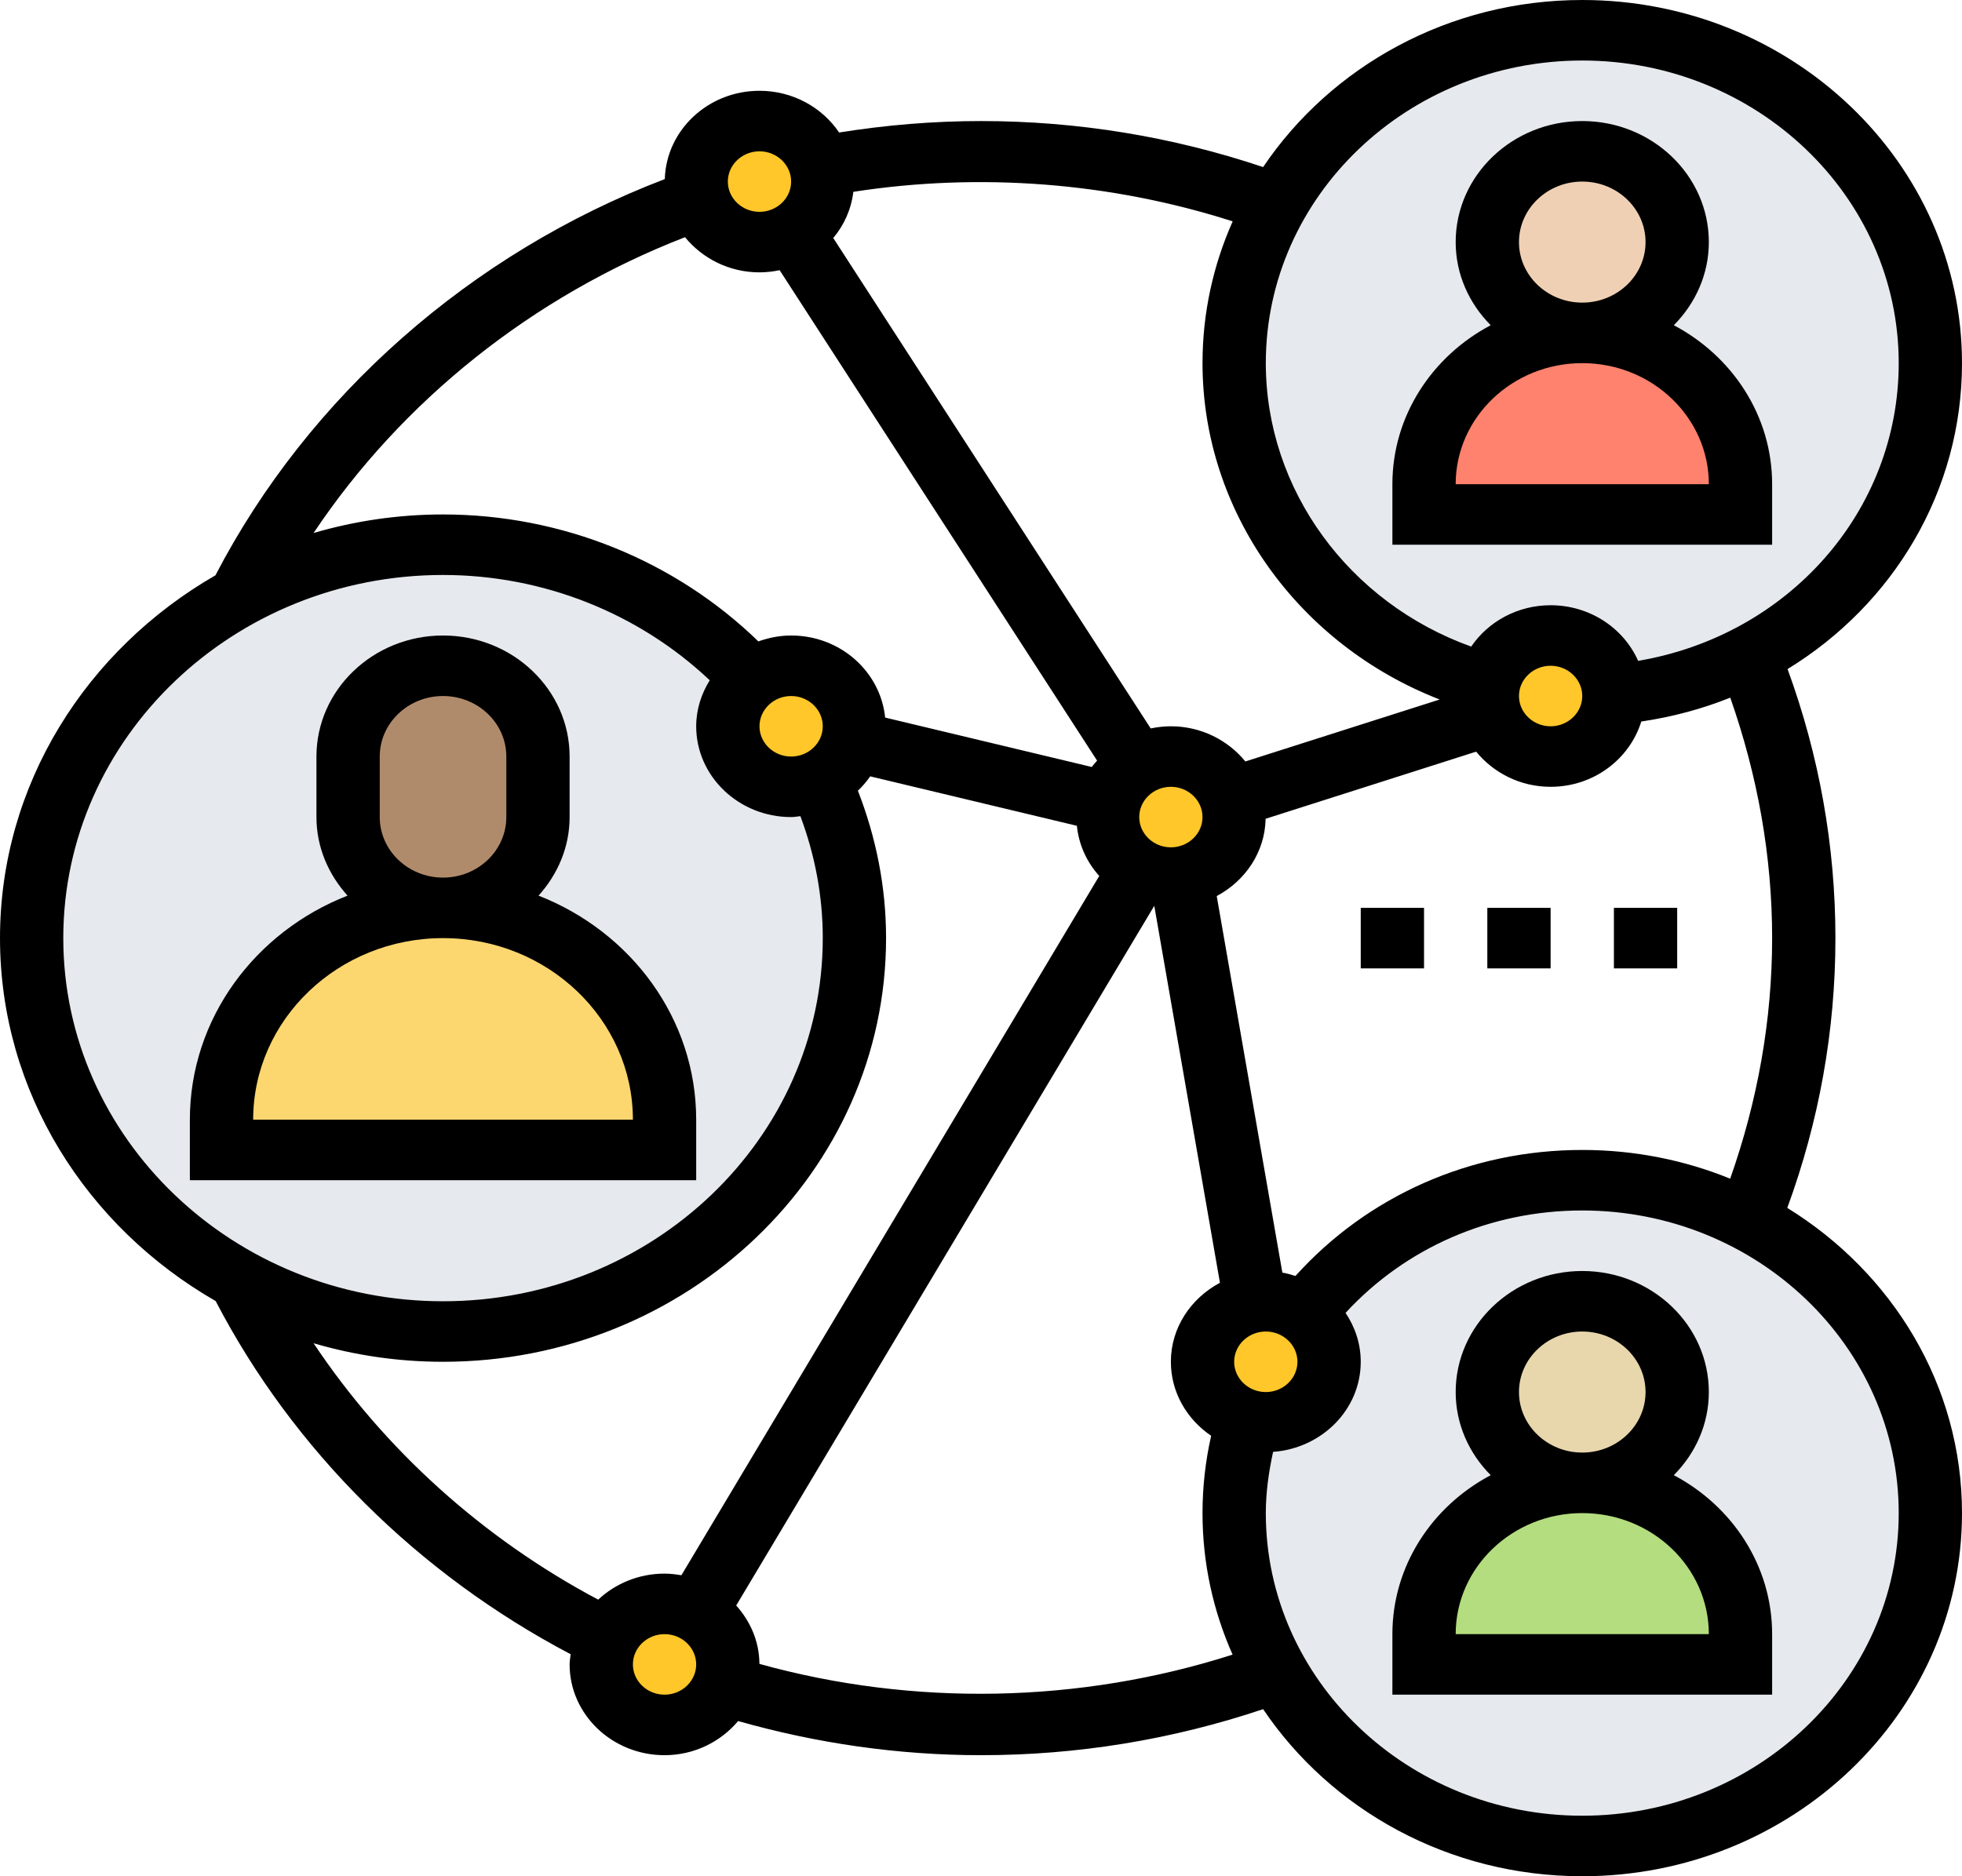 <svg width="184" height="176" viewBox="0 0 184 176" fill="none" xmlns="http://www.w3.org/2000/svg">
<path d="M62.323 150.451C63.391 150.451 64.401 150.736 65.261 151.189C67.041 152.183 68.258 154.028 68.258 156.129C68.258 156.839 68.139 157.491 67.873 158.116C67.041 160.273 64.845 161.806 62.323 161.806C59.058 161.806 56.387 159.252 56.387 156.129C56.387 155.278 56.565 154.482 56.922 153.772C57.871 151.814 59.949 150.451 62.323 150.451Z" fill="#FFC729"/>
<path d="M122.272 123.2C123.696 124.25 124.645 125.897 124.645 127.742C124.645 130.865 121.974 133.419 118.71 133.419C118.116 133.419 117.582 133.335 117.048 133.192C114.584 132.482 112.774 130.296 112.774 127.742C112.774 124.931 114.912 122.604 117.73 122.149C118.056 122.092 118.384 122.064 118.71 122.064C120.046 122.064 121.262 122.49 122.272 123.2Z" fill="#FFC729"/>
<path d="M151.355 65.149V65.29C151.355 68.413 148.684 70.968 145.419 70.968C142.808 70.968 140.582 69.321 139.81 67.078C139.603 66.511 139.484 65.915 139.484 65.29C139.484 64.892 139.513 64.524 139.603 64.155C140.166 61.571 142.57 59.613 145.419 59.613C148.625 59.613 151.266 62.083 151.355 65.149Z" fill="#FFC729"/>
<path d="M115.742 76.645C115.742 79.456 113.605 81.783 110.786 82.238C110.46 82.295 110.133 82.322 109.806 82.322C108.738 82.322 107.728 82.038 106.868 81.585C105.088 80.591 103.871 78.746 103.871 76.645C103.871 76.163 103.93 75.708 104.049 75.282C104.435 73.834 105.384 72.585 106.691 71.819C107.61 71.279 108.679 70.968 109.806 70.968C112.418 70.968 114.644 72.614 115.416 74.857C115.623 75.424 115.742 76.02 115.742 76.645Z" fill="#FFC729"/>
<path d="M70.543 63.644C71.552 62.906 72.829 62.451 74.194 62.451C77.458 62.451 80.129 65.006 80.129 68.129C80.129 68.611 80.07 69.066 79.951 69.491C79.535 71.109 78.379 72.444 76.864 73.181C76.063 73.579 75.143 73.806 74.194 73.806C70.929 73.806 68.258 71.252 68.258 68.129C68.258 66.312 69.148 64.694 70.543 63.644Z" fill="#FFC729"/>
<path d="M76.954 15.613C77.102 16.067 77.161 16.55 77.161 17.032C77.161 20.155 74.491 22.71 71.226 22.71C68.555 22.71 66.27 21.006 65.557 18.65C65.379 18.14 65.29 17.601 65.29 17.032C65.29 13.909 67.961 11.355 71.226 11.355C73.986 11.355 76.3 13.172 76.954 15.613Z" fill="#FFC729"/>
<path d="M181.032 34.064C181.032 45.902 174.148 56.206 163.997 61.487C160.287 63.416 156.133 64.694 151.711 65.12L151.355 65.149C151.266 62.083 148.625 59.613 145.419 59.613C142.57 59.613 140.166 61.571 139.603 64.155C125.832 60.464 115.742 48.399 115.742 34.064C115.742 28.671 117.166 23.59 119.718 19.134C125.239 9.424 135.981 2.839 148.387 2.839C166.431 2.839 181.032 16.805 181.032 34.064Z" fill="#E6E9ED"/>
<path d="M163.997 114.513C174.148 119.794 181.032 130.069 181.032 141.936C181.032 159.195 166.431 173.161 148.387 173.161C135.981 173.161 125.239 166.576 119.718 156.866C117.166 152.41 115.742 147.329 115.742 141.936C115.742 138.899 116.187 135.974 117.048 133.192C117.582 133.335 118.116 133.419 118.71 133.419C121.974 133.419 124.645 130.865 124.645 127.742C124.645 125.897 123.696 124.25 122.272 123.2C128.207 115.621 137.703 110.71 148.387 110.71C154.026 110.71 159.338 112.072 163.997 114.513Z" fill="#E6E9ED"/>
<path d="M41.548 51.097C53.122 51.097 63.45 55.951 70.543 63.644C69.148 64.694 68.258 66.312 68.258 68.129C68.258 71.252 70.929 73.806 74.194 73.806C75.143 73.806 76.063 73.579 76.864 73.181C78.971 77.723 80.129 82.72 80.129 88C80.129 108.382 62.857 124.903 41.548 124.903C34.604 124.903 28.105 123.143 22.465 120.077V120.049C10.832 113.719 2.968 101.739 2.968 88C2.968 74.261 10.832 62.281 22.465 55.951V55.923C28.105 52.857 34.604 51.097 41.548 51.097Z" fill="#E6E9ED"/>
<path d="M163.226 153.29V156.129H133.548V153.29C133.548 145.456 140.197 139.097 148.387 139.097C152.482 139.097 156.192 140.687 158.893 143.241C161.564 145.825 163.226 149.373 163.226 153.29Z" fill="#B4DD7F"/>
<path d="M157.29 130.581C157.29 135.284 153.304 139.097 148.387 139.097C143.47 139.097 139.484 135.284 139.484 130.581C139.484 125.878 143.47 122.064 148.387 122.064C153.304 122.064 157.29 125.878 157.29 130.581Z" fill="#E8D197" fill-opacity="0.74"/>
<path d="M163.226 45.419V48.258H133.548V45.419C133.548 37.585 140.197 31.226 148.387 31.226C152.482 31.226 156.192 32.816 158.893 35.37C161.564 37.954 163.226 41.502 163.226 45.419Z" fill="#FF826E"/>
<path d="M157.29 22.71C157.29 27.413 153.304 31.226 148.387 31.226C143.47 31.226 139.484 27.413 139.484 22.71C139.484 18.007 143.47 14.194 148.387 14.194C153.304 14.194 157.29 18.007 157.29 22.71Z" fill="#F0D0B4"/>
<path d="M62.323 105.032V107.871H20.774V105.032C20.774 94.046 30.063 85.161 41.548 85.161C47.306 85.161 52.47 87.375 56.239 90.98C60.008 94.585 62.323 99.525 62.323 105.032Z" fill="#FCD770"/>
<path d="M50.452 70.968V76.645C50.452 81.358 46.475 85.161 41.548 85.161C36.621 85.161 32.645 81.358 32.645 76.645V70.968C32.645 66.255 36.621 62.452 41.548 62.452C44.012 62.452 46.238 63.416 47.84 64.949C49.443 66.482 50.452 68.611 50.452 70.968Z" fill="#B08B6B"/>
<path d="M65.29 105.032C65.29 95.543 59.168 87.404 50.505 84.015C52.298 82.025 53.419 79.47 53.419 76.645V70.968C53.419 64.705 48.095 59.613 41.548 59.613C35.001 59.613 29.677 64.705 29.677 70.968V76.645C29.677 79.47 30.799 82.025 32.592 84.015C23.929 87.404 17.806 95.543 17.806 105.032V110.71H65.29V105.032ZM35.613 76.645V70.968C35.613 67.837 38.275 65.29 41.548 65.29C44.822 65.29 47.484 67.837 47.484 70.968V76.645C47.484 79.776 44.822 82.323 41.548 82.323C38.275 82.323 35.613 79.776 35.613 76.645ZM23.742 105.032C23.742 95.639 31.728 88 41.548 88C51.369 88 59.355 95.639 59.355 105.032H23.742Z" fill="black"/>
<path d="M166.194 45.419C166.194 39.004 162.464 33.412 156.973 30.508C158.997 28.469 160.258 25.733 160.258 22.71C160.258 16.447 154.934 11.355 148.387 11.355C141.84 11.355 136.516 16.447 136.516 22.71C136.516 25.733 137.777 28.469 139.801 30.508C134.311 33.412 130.581 39.004 130.581 45.419V51.097H166.194V45.419ZM142.452 22.71C142.452 19.578 145.114 17.032 148.387 17.032C151.661 17.032 154.323 19.578 154.323 22.71C154.323 25.841 151.661 28.387 148.387 28.387C145.114 28.387 142.452 25.841 142.452 22.71ZM136.516 45.419C136.516 39.157 141.84 34.064 148.387 34.064C154.934 34.064 160.258 39.157 160.258 45.419H136.516Z" fill="black"/>
<path d="M156.973 138.379C158.997 136.34 160.258 133.604 160.258 130.581C160.258 124.318 154.934 119.226 148.387 119.226C141.84 119.226 136.516 124.318 136.516 130.581C136.516 133.604 137.777 136.34 139.801 138.379C134.311 141.283 130.581 146.876 130.581 153.29V158.968H166.194V153.29C166.194 146.876 162.464 141.283 156.973 138.379ZM142.452 130.581C142.452 127.449 145.114 124.903 148.387 124.903C151.661 124.903 154.323 127.449 154.323 130.581C154.323 133.712 151.661 136.258 148.387 136.258C145.114 136.258 142.452 133.712 142.452 130.581ZM136.516 153.29C136.516 147.028 141.84 141.936 148.387 141.936C154.934 141.936 160.258 147.028 160.258 153.29H136.516Z" fill="black"/>
<path d="M167.615 113.307C170.6 105.165 172.129 96.667 172.129 88C172.129 79.359 170.609 70.883 167.641 62.761C177.554 56.692 184 46.078 184 34.065C184 15.28 168.025 0 148.387 0C135.834 0 124.803 6.26 118.458 15.672C109.946 12.817 101.061 11.355 92 11.355C87.534 11.355 83.071 11.729 78.696 12.43C77.108 10.082 74.36 8.516 71.226 8.516C66.4 8.516 62.48 12.216 62.346 16.799C44.165 23.749 28.936 37.156 20.205 53.967C8.125 60.924 0 73.557 0 88C0 102.454 8.135 115.092 20.228 122.048C27.488 136.014 39.227 147.661 53.518 155.175C53.482 155.493 53.419 155.802 53.419 156.129C53.419 160.824 57.414 164.645 62.323 164.645C65.121 164.645 67.59 163.38 69.223 161.443C76.595 163.532 84.236 164.645 92 164.645C101.061 164.645 109.946 163.183 118.458 160.327C124.803 169.74 135.834 176 148.387 176C168.025 176 184 160.72 184 141.935C184 129.928 177.456 119.377 167.615 113.307ZM166.194 88C166.194 95.722 164.823 103.286 162.261 110.566C157.996 108.83 153.308 107.871 148.387 107.871C137.909 107.871 128.264 112.178 121.488 119.692C121.086 119.564 120.683 119.448 120.262 119.377L114.107 84.054C116.79 82.623 118.63 79.933 118.692 76.805L138.436 70.508C140.065 72.501 142.576 73.806 145.419 73.806C149.455 73.806 152.83 71.209 153.923 67.683C156.845 67.249 159.641 66.499 162.267 65.444C164.823 72.722 166.194 80.281 166.194 88ZM118.71 130.581C117.075 130.581 115.742 129.305 115.742 127.742C115.742 126.178 117.075 124.903 118.71 124.903C120.344 124.903 121.677 126.178 121.677 127.742C121.677 129.305 120.344 130.581 118.71 130.581ZM109.806 79.484C108.172 79.484 106.839 78.209 106.839 76.645C106.839 75.082 108.172 73.806 109.806 73.806C111.441 73.806 112.774 75.082 112.774 76.645C112.774 78.209 111.441 79.484 109.806 79.484ZM142.452 65.29C142.452 63.727 143.785 62.452 145.419 62.452C147.054 62.452 148.387 63.727 148.387 65.29C148.387 66.854 147.054 68.129 145.419 68.129C143.785 68.129 142.452 66.854 142.452 65.29ZM148.387 5.677C164.752 5.677 178.065 18.411 178.065 34.065C178.065 47.971 167.701 59.61 153.626 61.991C152.275 58.928 149.106 56.774 145.419 56.774C142.301 56.774 139.561 58.321 137.971 60.653C126.512 56.541 118.71 45.939 118.71 34.065C118.71 18.411 132.022 5.677 148.387 5.677ZM115.603 20.765C113.783 24.853 112.774 29.349 112.774 34.065C112.774 48.006 121.748 60.461 135.015 65.617L116.793 71.428C115.161 69.435 112.65 68.129 109.806 68.129C109.156 68.129 108.527 68.205 107.915 68.33L78.144 22.327C79.167 21.106 79.832 19.627 80.028 17.994C91.855 16.16 104.162 17.097 115.603 20.765ZM71.226 14.194C72.86 14.194 74.194 15.469 74.194 17.032C74.194 18.596 72.86 19.871 71.226 19.871C69.591 19.871 68.258 18.596 68.258 17.032C68.258 15.469 69.591 14.194 71.226 14.194ZM64.243 22.25C65.871 24.243 68.383 25.548 71.226 25.548C71.876 25.548 72.505 25.472 73.117 25.347L102.888 71.35C102.722 71.55 102.538 71.734 102.393 71.948L83.011 67.311C82.572 63.002 78.812 59.613 74.194 59.613C73.11 59.613 72.084 59.826 71.121 60.166C63.331 52.601 52.711 48.258 41.548 48.258C37.326 48.258 33.251 48.873 29.408 49.998C37.694 37.591 49.968 27.783 64.243 22.25ZM74.194 65.29C75.828 65.29 77.161 66.566 77.161 68.129C77.161 69.692 75.828 70.968 74.194 70.968C72.559 70.968 71.226 69.692 71.226 68.129C71.226 66.566 72.559 65.29 74.194 65.29ZM5.935 88C5.935 69.216 21.91 53.935 41.548 53.935C50.953 53.935 59.916 57.53 66.561 63.814C65.774 65.082 65.29 66.547 65.29 68.129C65.29 72.824 69.285 76.645 74.194 76.645C74.491 76.645 74.772 76.588 75.063 76.561C76.431 80.221 77.161 84.051 77.161 88C77.161 106.784 61.187 122.065 41.548 122.065C21.91 122.065 5.935 106.784 5.935 88ZM29.408 126.002C33.251 127.129 37.326 127.742 41.548 127.742C64.46 127.742 83.097 109.915 83.097 88C83.097 83.222 82.174 78.59 80.455 74.172C80.885 73.763 81.271 73.313 81.61 72.826L100.992 77.463C101.173 79.257 101.925 80.876 103.09 82.169L63.902 147.767C63.388 147.678 62.863 147.613 62.323 147.613C59.901 147.613 57.707 148.55 56.099 150.054C45.27 144.3 36.055 135.974 29.408 126.002ZM62.323 158.968C60.688 158.968 59.355 157.693 59.355 156.129C59.355 154.566 60.688 153.29 62.323 153.29C63.957 153.29 65.29 154.566 65.29 156.129C65.29 157.693 63.957 158.968 62.323 158.968ZM71.22 156.081C71.208 153.983 70.374 152.084 69.042 150.603L108.227 85.007C108.237 85.01 108.246 85.007 108.257 85.01L114.409 120.331C111.679 121.786 109.806 124.546 109.806 127.742C109.806 130.608 111.308 133.141 113.584 134.682C113.047 137.055 112.774 139.486 112.774 141.935C112.774 146.643 113.78 151.129 115.594 155.211C101.26 159.802 85.634 160.089 71.22 156.081ZM148.387 170.323C132.022 170.323 118.71 157.589 118.71 141.935C118.71 139.991 118.985 138.078 119.392 136.193C123.977 135.852 127.613 132.216 127.613 127.742C127.613 126.05 127.081 124.48 126.188 123.154C131.824 117.043 139.769 113.548 148.387 113.548C164.752 113.548 178.065 126.282 178.065 141.935C178.065 157.589 164.752 170.323 148.387 170.323Z" fill="black"/>
<path d="M139.484 85.161H145.419V90.839H139.484V85.161Z" fill="black"/>
<path d="M151.355 85.161H157.29V90.839H151.355V85.161Z" fill="black"/>
<path d="M127.613 85.161H133.548V90.839H127.613V85.161Z" fill="black"/>
</svg>
